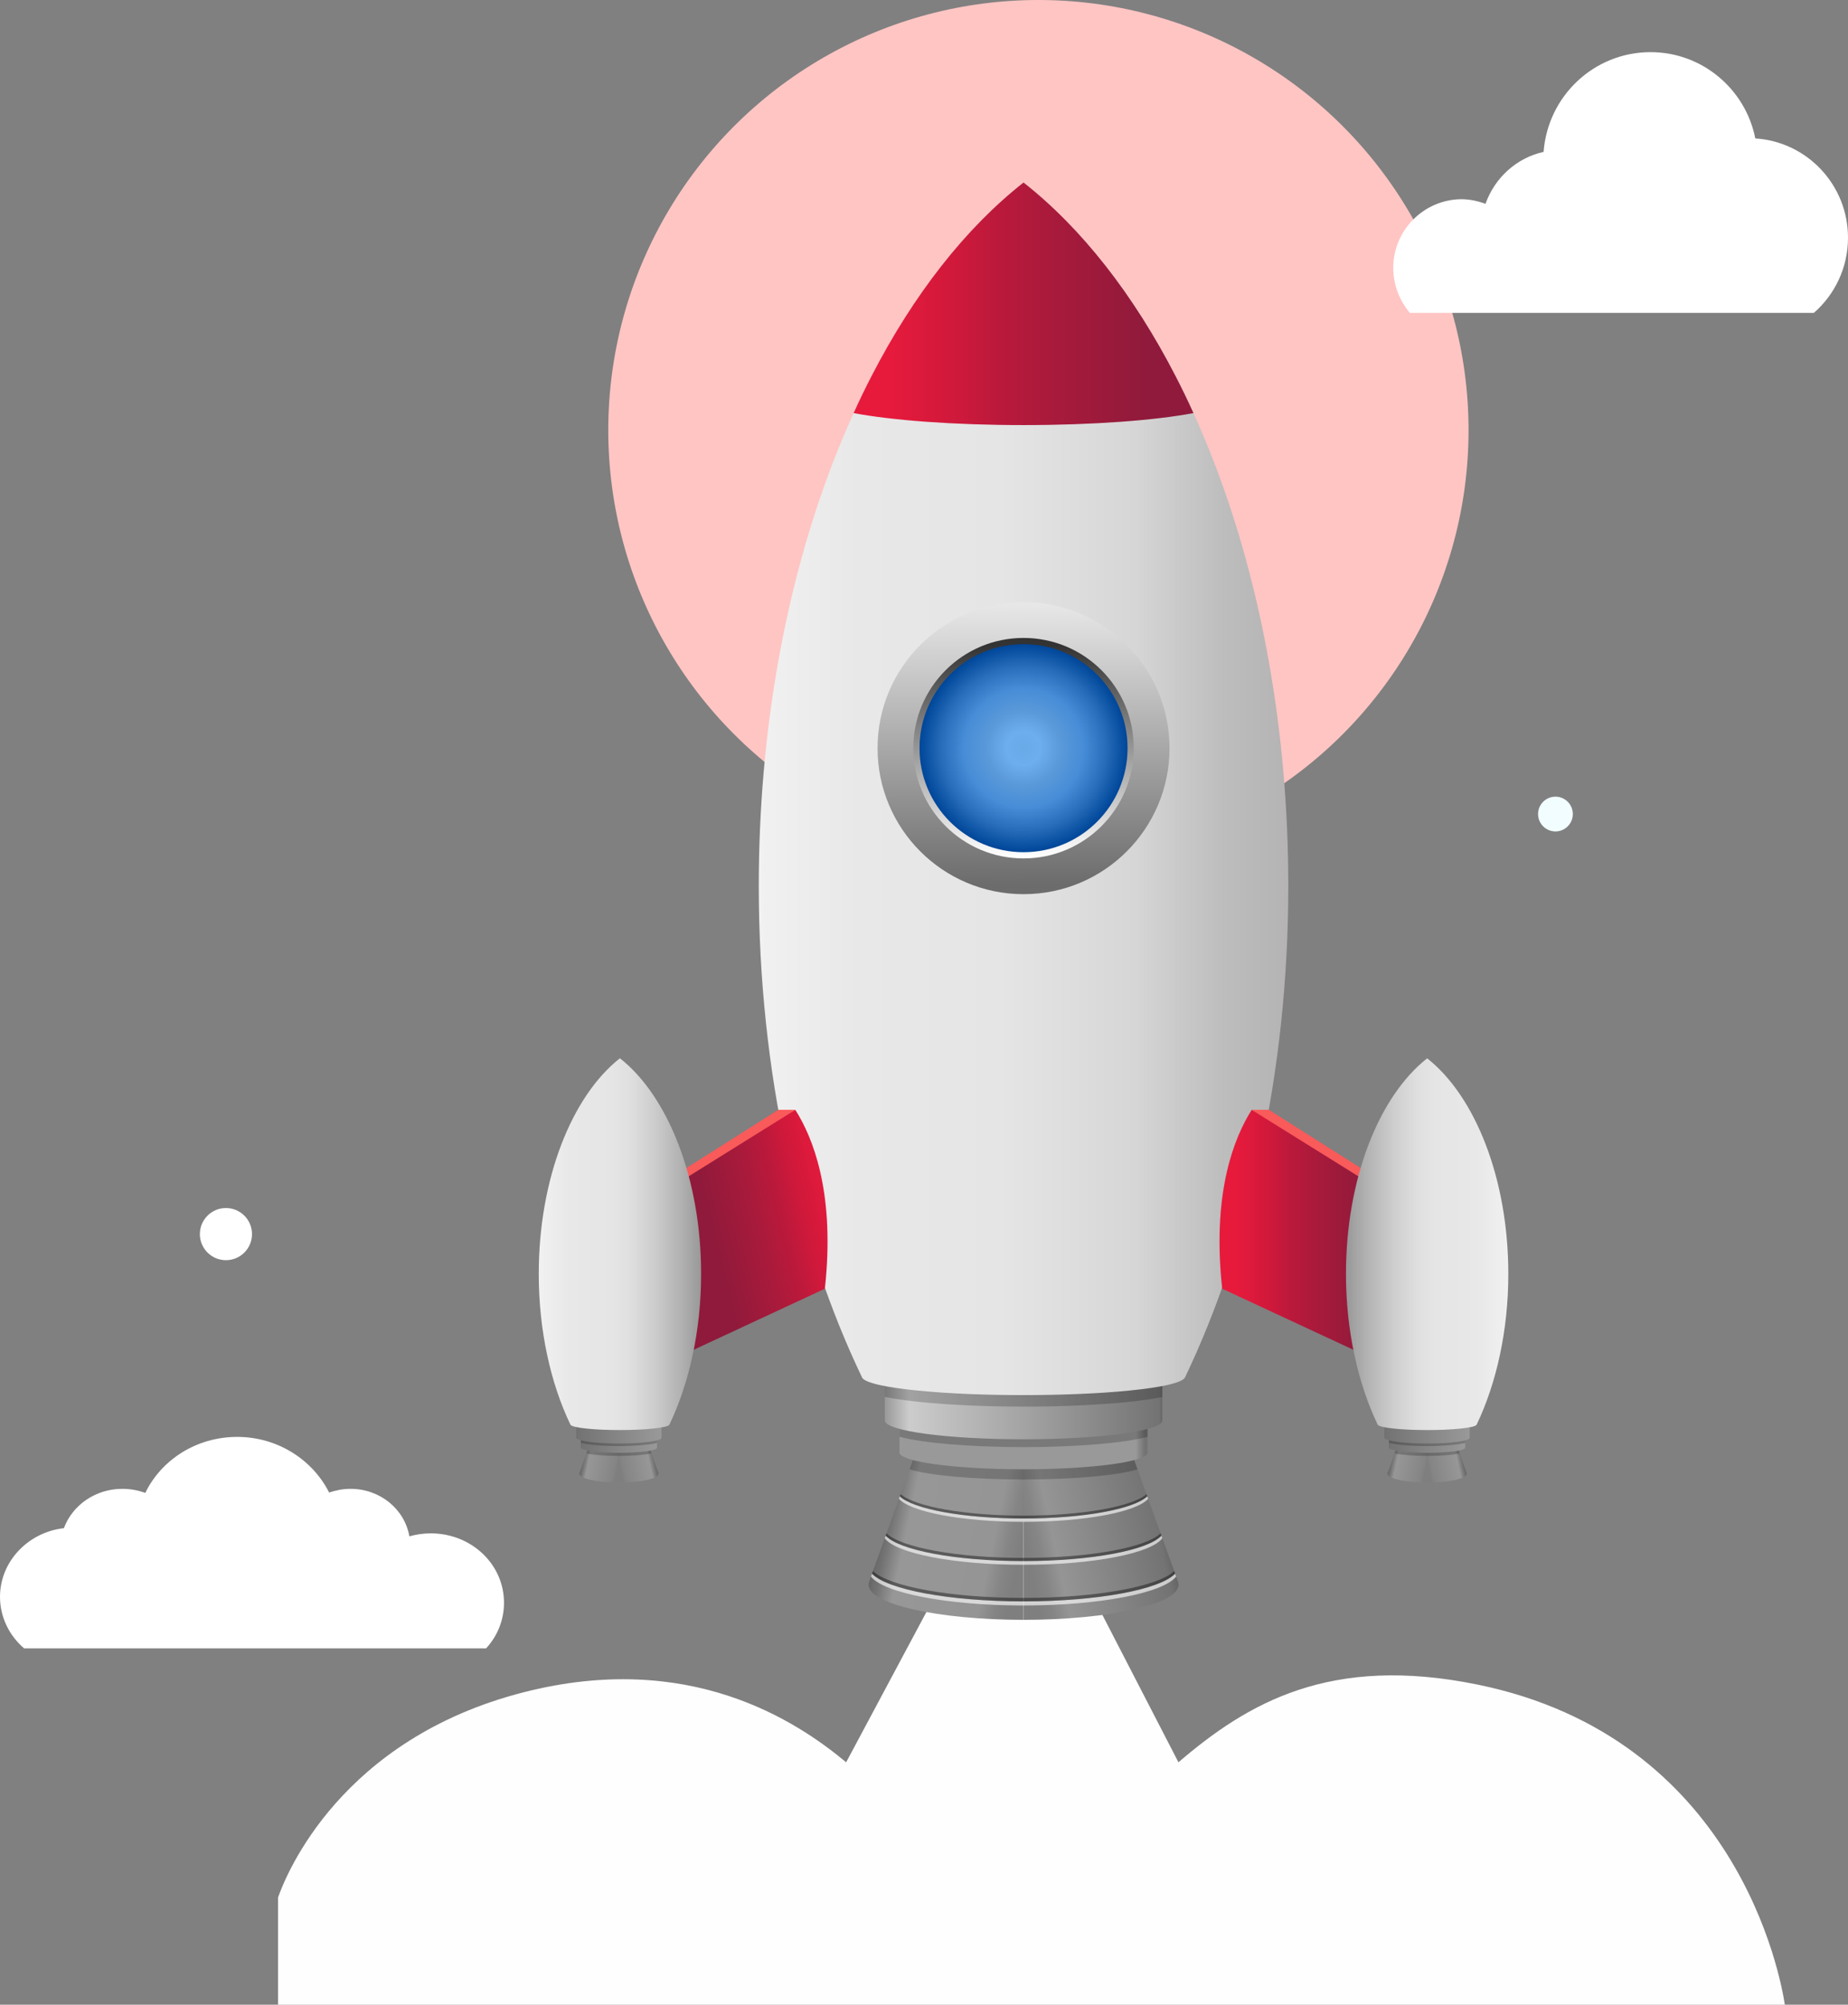 <svg width="638" height="692" viewBox="0 0 638 692" fill="none" xmlns="http://www.w3.org/2000/svg">
<rect x="0" y="0" width="638" height="692" fill="#808080" stroke="none"/>
<path fill-rule="evenodd" clip-rule="evenodd" d="M96 654.974V692H616.194C614.672 681.987 599.52 599.778 510.093 581.496C459.217 571.095 430.786 587.808 406.844 608.32L363.948 525.218H336.515L292.123 608.32C274.666 593.768 237.755 569.626 180.894 584.126C117.682 600.245 98.835 646.869 96 654.974ZM616.966 692H617V691.948C616.989 691.965 616.977 691.983 616.966 692Z" fill="#FEFEFE"/>
<circle cx="358.5" cy="148.5" r="148.5" fill="#FFC5C3"/>
<path d="M318.689 494.149L300.013 546.077C299.906 546.396 299.843 546.715 299.843 547.033C299.843 553.726 323.809 559.144 353.343 559.144V494.17H318.689V494.149Z" fill="url(#paint0_linear)"/>
<path d="M388.04 494.149L406.716 546.077C406.822 546.396 406.886 546.715 406.886 547.033C406.886 553.726 382.919 559.144 353.385 559.144V494.17H388.04V494.149Z" fill="url(#paint1_linear)"/>
<path opacity="0.21" d="M392.714 507.195C386.149 509.256 371 510.701 353.364 510.701C335.729 510.701 320.559 509.256 314.015 507.195L318.71 494.149H388.04L392.714 507.195Z" fill="black"/>
<path d="M396.199 488.774V501.374C396.199 504.582 377.034 507.174 353.364 507.174C329.695 507.174 310.53 504.582 310.53 501.374V488.774H396.199Z" fill="url(#paint2_linear)"/>
<path opacity="0.21" d="M396.199 488.774V495.956C388.337 498.08 372.104 499.525 353.364 499.525C334.624 499.525 318.413 498.08 310.53 495.956V488.774H396.199Z" fill="black"/>
<path d="M305.473 476.259V490.346C305.473 493.915 326.912 496.826 353.364 496.826C379.817 496.826 401.255 493.936 401.255 490.346V476.259H305.473Z" fill="url(#paint3_linear)"/>
<path opacity="0.64" d="M406.036 544.226C401.574 549.899 379.689 554.191 353.364 554.191C327.039 554.191 305.133 549.878 300.692 544.226L301.054 543.228C306.238 548.688 327.698 552.789 353.364 552.789C379.031 552.789 400.512 548.688 405.675 543.228L406.036 544.226Z" fill="white"/>
<path opacity="0.4" d="M405.675 543.207C400.491 548.667 379.031 552.768 353.364 552.768C327.698 552.768 306.217 548.667 301.054 543.207L301.372 542.336C307.067 547.647 328.186 551.578 353.386 551.578C378.585 551.578 399.704 547.647 405.399 542.336L405.675 543.207Z" fill="black"/>
<path opacity="0.64" d="M401.277 530.991C397.431 536.196 377.437 540.148 353.364 540.148C329.291 540.148 309.298 536.196 305.452 530.991L305.771 530.098C310.318 535.112 329.886 538.873 353.364 538.873C376.842 538.873 396.411 535.112 400.958 530.098L401.277 530.991Z" fill="white"/>
<path opacity="0.4" d="M400.958 530.077C396.411 535.091 376.842 538.852 353.364 538.852C329.886 538.852 310.317 535.091 305.771 530.077L306.047 529.291C311.082 534.156 330.354 537.768 353.364 537.768C376.375 537.768 395.646 534.156 400.682 529.291L400.958 530.077Z" fill="black"/>
<path opacity="0.64" d="M396.389 517.371C392.353 521.918 374.632 525.318 353.364 525.318C332.096 525.318 314.375 521.897 310.338 517.371L310.636 516.521C315.204 520.898 332.584 524.17 353.343 524.17C374.101 524.17 391.481 520.92 396.05 516.521L396.389 517.371Z" fill="white"/>
<path opacity="0.4" d="M396.071 516.521C391.503 520.897 374.122 524.169 353.364 524.169C332.605 524.169 315.225 520.919 310.657 516.521L310.933 515.777C315.884 520.026 333.009 523.171 353.385 523.171C373.761 523.171 390.886 520.026 395.837 515.777L396.071 516.521Z" fill="black"/>
<path opacity="0.21" d="M401.255 472.221V482.229C394.626 483.588 384.258 484.63 371.892 485.161C366.091 485.416 359.866 485.543 353.364 485.543C346.799 485.543 340.489 485.394 334.624 485.139C322.343 484.608 312.06 483.546 305.452 482.207V472.221H401.255Z" fill="black"/>
<path d="M444.769 305.856C444.769 369.81 431.214 429.366 409.095 475.493C408.649 476.428 406.439 477.321 402.849 478.128C396.347 479.552 385.298 480.678 371.891 481.209C366.091 481.443 359.866 481.57 353.364 481.57C346.799 481.57 340.488 481.443 334.624 481.209C321.174 480.657 310.105 479.53 303.667 478.086C300.182 477.299 298.057 476.428 297.633 475.515C275.493 429.366 261.958 369.852 261.958 305.877C261.958 198.366 299.332 105.644 353.236 63.128L353.258 63.107C353.3 63.086 353.321 63.043 353.364 63.022C407.332 105.474 444.769 198.26 444.769 305.856Z" fill="url(#paint4_linear)"/>
<path d="M405.781 129.695C391.333 101.691 373.507 78.85 353.364 63C333.222 78.85 315.395 101.691 300.947 129.695C298.78 133.881 296.698 138.173 294.701 142.592C307.916 145.099 329.27 146.735 353.364 146.735C377.458 146.735 398.812 145.099 412.028 142.592C410.03 138.173 407.948 133.881 405.781 129.695Z" fill="url(#paint5_linear)"/>
<path d="M353.364 308.659C381.198 308.659 403.762 286.095 403.762 258.261C403.762 230.427 381.198 207.863 353.364 207.863C325.53 207.863 302.966 230.427 302.966 258.261C302.966 286.095 325.53 308.659 353.364 308.659Z" fill="url(#paint6_linear)"/>
<path d="M353.364 296.316C374.381 296.316 391.418 279.279 391.418 258.262C391.418 237.246 374.381 220.208 353.364 220.208C332.348 220.208 315.311 237.246 315.311 258.262C315.311 279.279 332.348 296.316 353.364 296.316Z" fill="url(#paint7_linear)"/>
<path d="M353.364 294.169C373.196 294.169 389.272 278.093 389.272 258.261C389.272 238.43 373.196 222.354 353.364 222.354C333.533 222.354 317.457 238.43 317.457 258.261C317.457 278.093 333.533 294.169 353.364 294.169Z" fill="url(#paint8_radial)"/>
<path d="M274.601 383.088H268.694L230.959 406.991L237.27 410.179L274.601 383.088Z" fill="#F95A5A"/>
<path d="M285.097 441.625C285.012 442.687 284.884 443.749 284.778 444.854L235.506 467.78L227.878 412.197L228.261 411.964L274.579 383.11C280.72 392.799 287.838 411.029 285.097 441.625Z" fill="url(#paint9_linear)"/>
<path d="M222.542 495.168L227.322 508.448C227.344 508.533 227.365 508.618 227.365 508.681C227.365 510.381 221.246 511.784 213.682 511.784V495.168H222.542Z" fill="url(#paint10_linear)"/>
<path d="M204.822 495.168L200.041 508.448C200.02 508.533 199.999 508.618 199.999 508.681C199.999 510.381 206.118 511.784 213.682 511.784V495.168H204.822Z" fill="url(#paint11_linear)"/>
<path opacity="0.21" d="M202.463 501.713C204.779 502.223 208.922 502.562 213.682 502.562C218.441 502.562 222.584 502.223 224.9 501.713L223.392 497.484H203.993L202.463 501.713Z" fill="black"/>
<path d="M200.551 495.85V499.717C200.551 500.694 206.437 501.501 213.682 501.501C220.927 501.501 226.813 500.715 226.813 499.717V495.85H200.551Z" fill="url(#paint12_linear)"/>
<path opacity="0.21" d="M200.551 495.85V498.059C202.973 498.718 207.945 499.164 213.682 499.164C219.419 499.164 224.391 498.718 226.813 498.059V495.85H200.551Z" fill="black"/>
<path d="M228.364 492.003V496.316C228.364 497.421 221.798 498.292 213.682 498.292C205.565 498.292 199 497.4 199 496.316V492.003H228.364Z" fill="url(#paint13_linear)"/>
<path d="M242.05 439.755C242.05 459.366 237.886 477.617 231.108 491.768C230.98 492.065 230.3 492.32 229.196 492.575C227.198 493.021 223.82 493.361 219.698 493.531C217.913 493.595 216.001 493.637 214.025 493.637C212.007 493.637 210.073 493.595 208.288 493.531C204.166 493.361 200.767 493.021 198.791 492.575C197.728 492.341 197.07 492.065 196.942 491.789C190.143 477.638 186 459.387 186 439.755C186 406.8 197.452 378.371 213.983 365.326C214.004 365.326 214.004 365.304 214.025 365.304C230.577 378.329 242.05 406.779 242.05 439.755Z" fill="url(#paint14_linear)"/>
<path d="M432.127 383.088H438.034L475.769 406.991L469.459 410.179L432.127 383.088Z" fill="#F95A5A"/>
<path d="M421.632 441.625C421.716 442.687 421.844 443.749 421.95 444.854L471.201 467.78L478.829 412.197L478.446 411.964L432.128 383.11C426.008 392.799 418.891 411.029 421.632 441.625Z" fill="url(#paint15_linear)"/>
<path d="M501.563 495.168L506.344 508.448C506.365 508.533 506.386 508.618 506.386 508.681C506.386 510.381 500.267 511.784 492.703 511.784V495.168H501.563Z" fill="url(#paint16_linear)"/>
<path d="M483.843 495.168L479.063 508.448C479.041 508.533 479.02 508.618 479.02 508.681C479.02 510.381 485.139 511.784 492.703 511.784V495.168H483.843Z" fill="url(#paint17_linear)"/>
<path opacity="0.21" d="M481.485 501.713C483.801 502.223 487.944 502.562 492.703 502.562C497.463 502.562 501.606 502.223 503.922 501.713L502.413 497.484H483.015L481.485 501.713Z" fill="black"/>
<path d="M479.573 495.85V499.717C479.573 500.694 485.458 501.501 492.704 501.501C499.949 501.501 505.834 500.715 505.834 499.717V495.85H479.573Z" fill="url(#paint18_linear)"/>
<path opacity="0.21" d="M479.573 495.85V498.059C481.995 498.718 486.967 499.164 492.704 499.164C498.44 499.164 503.412 498.718 505.834 498.059V495.85H479.573Z" fill="black"/>
<path d="M507.385 492.003V496.316C507.385 497.421 500.82 498.292 492.703 498.292C484.587 498.292 478.021 497.4 478.021 496.316V492.003H507.385Z" fill="url(#paint19_linear)"/>
<path d="M464.678 439.758C464.678 459.369 468.843 477.62 475.621 491.771C475.748 492.068 476.428 492.323 477.533 492.578C479.53 493.024 482.908 493.364 487.03 493.534C488.815 493.598 490.727 493.64 492.703 493.64C494.722 493.64 496.655 493.598 498.44 493.534C502.562 493.364 505.962 493.024 507.937 492.578C509 492.344 509.659 492.068 509.786 491.792C516.564 477.641 520.728 459.39 520.728 439.779C520.728 406.824 509.276 378.396 492.746 365.35C492.725 365.35 492.725 365.329 492.703 365.329C476.152 378.332 464.678 406.782 464.678 439.758Z" fill="url(#paint20_linear)"/>
<path d="M626.217 108C633.382 101.754 638 92.466 638 82.057C638 63.801 623.829 48.907 605.995 47.786C602.651 30.811 587.684 18 569.85 18C550.265 18 534.342 33.214 532.909 52.431C523.514 54.513 516.03 61.399 512.846 70.367C510.298 69.406 507.432 68.765 504.407 68.765C491.509 68.925 481 79.495 481 92.466C481 98.391 483.229 103.836 486.732 108H626.217Z" fill="white"/>
<circle cx="78" cy="426" r="9" fill="white"/>
<circle cx="537" cy="281" r="6" fill="#F2FDFF"/>
<path d="M8.337 569H167.815C171.714 564.774 174 559.267 174 553.247C174 539.928 162.705 529.298 148.72 529.298C146.165 529.298 143.611 529.682 141.325 530.323C139.711 520.974 131.24 513.93 121.02 513.93C118.331 513.93 115.91 514.442 113.624 515.211C107.977 503.94 95.875 496 81.89 496C67.771 496 55.669 503.94 50.156 515.339C47.736 514.442 45.046 513.93 42.223 513.93C32.944 513.93 25.011 519.565 22.053 527.505C9.682 528.914 0 539.032 0 551.198C0 558.242 3.227 564.646 8.337 569Z" fill="white"/>
<defs>
<linearGradient id="paint0_linear" x1="305.794" y1="518.784" x2="359.514" y2="530.202" gradientUnits="userSpaceOnUse">
<stop stop-color="#666666"/>
<stop offset="0.058" stop-color="#737373"/>
<stop offset="0.166" stop-color="#979797"/>
<stop offset="0.71" stop-color="#959595"/>
<stop offset="0.811" stop-color="#858585"/>
<stop offset="0.889" stop-color="#7F7F7F"/>
</linearGradient>
<linearGradient id="paint1_linear" x1="400.935" y1="518.784" x2="347.215" y2="530.202" gradientUnits="userSpaceOnUse">
<stop stop-color="#666666"/>
<stop offset="0.058" stop-color="#737373"/>
<stop offset="0.71" stop-color="#959595"/>
<stop offset="0.811" stop-color="#858585"/>
<stop offset="0.889" stop-color="#7F7F7F"/>
</linearGradient>
<linearGradient id="paint2_linear" x1="310.536" y1="497.975" x2="396.193" y2="497.975" gradientUnits="userSpaceOnUse">
<stop stop-color="#999999"/>
<stop offset="0.952" stop-color="#999999"/>
<stop offset="0.989" stop-color="#737373"/>
</linearGradient>
<linearGradient id="paint3_linear" x1="305.47" y1="486.553" x2="401.259" y2="486.553" gradientUnits="userSpaceOnUse">
<stop stop-color="#999999"/>
<stop offset="0.089" stop-color="#CCCCCC"/>
<stop offset="0.989" stop-color="#737373"/>
<stop offset="1" stop-color="#666666"/>
</linearGradient>
<linearGradient id="paint4_linear" x1="261.952" y1="272.292" x2="444.776" y2="272.292" gradientUnits="userSpaceOnUse">
<stop stop-color="#F1F1F1"/>
<stop offset="0.188" stop-color="#E8E8E8"/>
<stop offset="0.455" stop-color="#E5E5E5"/>
<stop offset="0.563" stop-color="#DFDFDF"/>
<stop offset="0.71" stop-color="#D7D6D6"/>
<stop offset="0.878" stop-color="#BDBDBD"/>
<stop offset="1" stop-color="#B5B3B3"/>
</linearGradient>
<linearGradient id="paint5_linear" x1="306.553" y1="104.862" x2="395.431" y2="104.862" gradientUnits="userSpaceOnUse">
<stop stop-color="#E71A3C"/>
<stop offset="0.277" stop-color="#CE193B"/>
<stop offset="0.416" stop-color="#BC193B"/>
<stop offset="0.609" stop-color="#AB1A3B"/>
<stop offset="1" stop-color="#901A3B"/>
</linearGradient>
<linearGradient id="paint6_linear" x1="353.364" y1="305.294" x2="353" y2="200" gradientUnits="userSpaceOnUse">
<stop stop-color="#6C6C6C"/>
<stop offset="1" stop-color="#F2F2F2"/>
</linearGradient>
<linearGradient id="paint7_linear" x1="353.364" y1="222.736" x2="353.364" y2="295.89" gradientUnits="userSpaceOnUse">
<stop stop-color="#333333"/>
<stop offset="1" stop-color="white"/>
</linearGradient>
<radialGradient id="paint8_radial" cx="0" cy="0" r="1" gradientUnits="userSpaceOnUse" gradientTransform="translate(353.364 258.255) scale(35.898)">
<stop stop-color="#68A9E8"/>
<stop offset="0.165" stop-color="#6DAEEE"/>
<stop offset="0.36" stop-color="#5A99D9"/>
<stop offset="0.57" stop-color="#478DD7"/>
<stop offset="0.788" stop-color="#276DBA"/>
<stop offset="1" stop-color="#004699"/>
</radialGradient>
<linearGradient id="paint9_linear" x1="290" y1="423" x2="248" y2="433" gradientUnits="userSpaceOnUse">
<stop stop-color="#E71A3C"/>
<stop offset="0.277" stop-color="#CE193B"/>
<stop offset="0.419" stop-color="#BC193B"/>
<stop offset="0.609" stop-color="#AB1A3B"/>
<stop offset="1" stop-color="#901A3B"/>
</linearGradient>
<linearGradient id="paint10_linear" x1="225.843" y1="501.475" x2="212.106" y2="504.395" gradientUnits="userSpaceOnUse">
<stop stop-color="#666666"/>
<stop offset="0.058" stop-color="#737373"/>
<stop offset="0.166" stop-color="#979797"/>
<stop offset="0.811" stop-color="#858585"/>
<stop offset="0.889" stop-color="#7F7F7F"/>
</linearGradient>
<linearGradient id="paint11_linear" x1="201.514" y1="501.475" x2="215.251" y2="504.395" gradientUnits="userSpaceOnUse">
<stop stop-color="#666666"/>
<stop offset="0.058" stop-color="#737373"/>
<stop offset="0.166" stop-color="#979797"/>
<stop offset="0.811" stop-color="#858585"/>
<stop offset="0.889" stop-color="#7F7F7F"/>
</linearGradient>
<linearGradient id="paint12_linear" x1="226.81" y1="498.666" x2="200.548" y2="498.666" gradientUnits="userSpaceOnUse">
<stop stop-color="#999999"/>
<stop offset="0.989" stop-color="#737373"/>
<stop offset="1" stop-color="#666666"/>
</linearGradient>
<linearGradient id="paint13_linear" x1="228.363" y1="495.163" x2="198.994" y2="495.163" gradientUnits="userSpaceOnUse">
<stop stop-color="#999999"/>
<stop offset="0.989" stop-color="#737373"/>
<stop offset="1" stop-color="#666666"/>
</linearGradient>
<linearGradient id="paint14_linear" x1="186" y1="429.471" x2="242.053" y2="429.471" gradientUnits="userSpaceOnUse">
<stop stop-color="#F1F1F1"/>
<stop offset="0.188" stop-color="#E8E8E8"/>
<stop offset="0.455" stop-color="#E5E5E5"/>
<stop offset="0.563" stop-color="#DFDFDF"/>
<stop offset="0.71" stop-color="#CDCDCD"/>
<stop offset="0.878" stop-color="#B1B1B1"/>
<stop offset="1" stop-color="#989898"/>
</linearGradient>
<linearGradient id="paint15_linear" x1="426.866" y1="425.439" x2="470.653" y2="425.439" gradientUnits="userSpaceOnUse">
<stop stop-color="#E71A3C"/>
<stop offset="0.277" stop-color="#CE193B"/>
<stop offset="0.416" stop-color="#BC193B"/>
<stop offset="0.609" stop-color="#AB1A3B"/>
<stop offset="1" stop-color="#901A3B"/>
</linearGradient>
<linearGradient id="paint16_linear" x1="504.864" y1="501.475" x2="491.127" y2="504.395" gradientUnits="userSpaceOnUse">
<stop stop-color="#666666"/>
<stop offset="0.058" stop-color="#737373"/>
<stop offset="0.166" stop-color="#979797"/>
<stop offset="0.811" stop-color="#858585"/>
<stop offset="0.889" stop-color="#7F7F7F"/>
</linearGradient>
<linearGradient id="paint17_linear" x1="480.536" y1="501.475" x2="494.272" y2="504.395" gradientUnits="userSpaceOnUse">
<stop stop-color="#666666"/>
<stop offset="0.058" stop-color="#737373"/>
<stop offset="0.166" stop-color="#979797"/>
<stop offset="0.811" stop-color="#858585"/>
<stop offset="0.889" stop-color="#7F7F7F"/>
</linearGradient>
<linearGradient id="paint18_linear" x1="505.831" y1="498.666" x2="479.569" y2="498.666" gradientUnits="userSpaceOnUse">
<stop stop-color="#999999"/>
<stop offset="0.989" stop-color="#737373"/>
<stop offset="1" stop-color="#666666"/>
</linearGradient>
<linearGradient id="paint19_linear" x1="507.384" y1="495.163" x2="478.016" y2="495.163" gradientUnits="userSpaceOnUse">
<stop stop-color="#999999"/>
<stop offset="0.989" stop-color="#737373"/>
<stop offset="1" stop-color="#666666"/>
</linearGradient>
<linearGradient id="paint20_linear" x1="520.726" y1="429.474" x2="464.674" y2="429.474" gradientUnits="userSpaceOnUse">
<stop stop-color="#F1F1F1"/>
<stop offset="0.188" stop-color="#E8E8E8"/>
<stop offset="0.455" stop-color="#E5E5E5"/>
<stop offset="0.563" stop-color="#DFDFDF"/>
<stop offset="0.71" stop-color="#CDCDCD"/>
<stop offset="0.878" stop-color="#B1B1B1"/>
<stop offset="1" stop-color="#989898"/>
</linearGradient>
</defs>
</svg>
